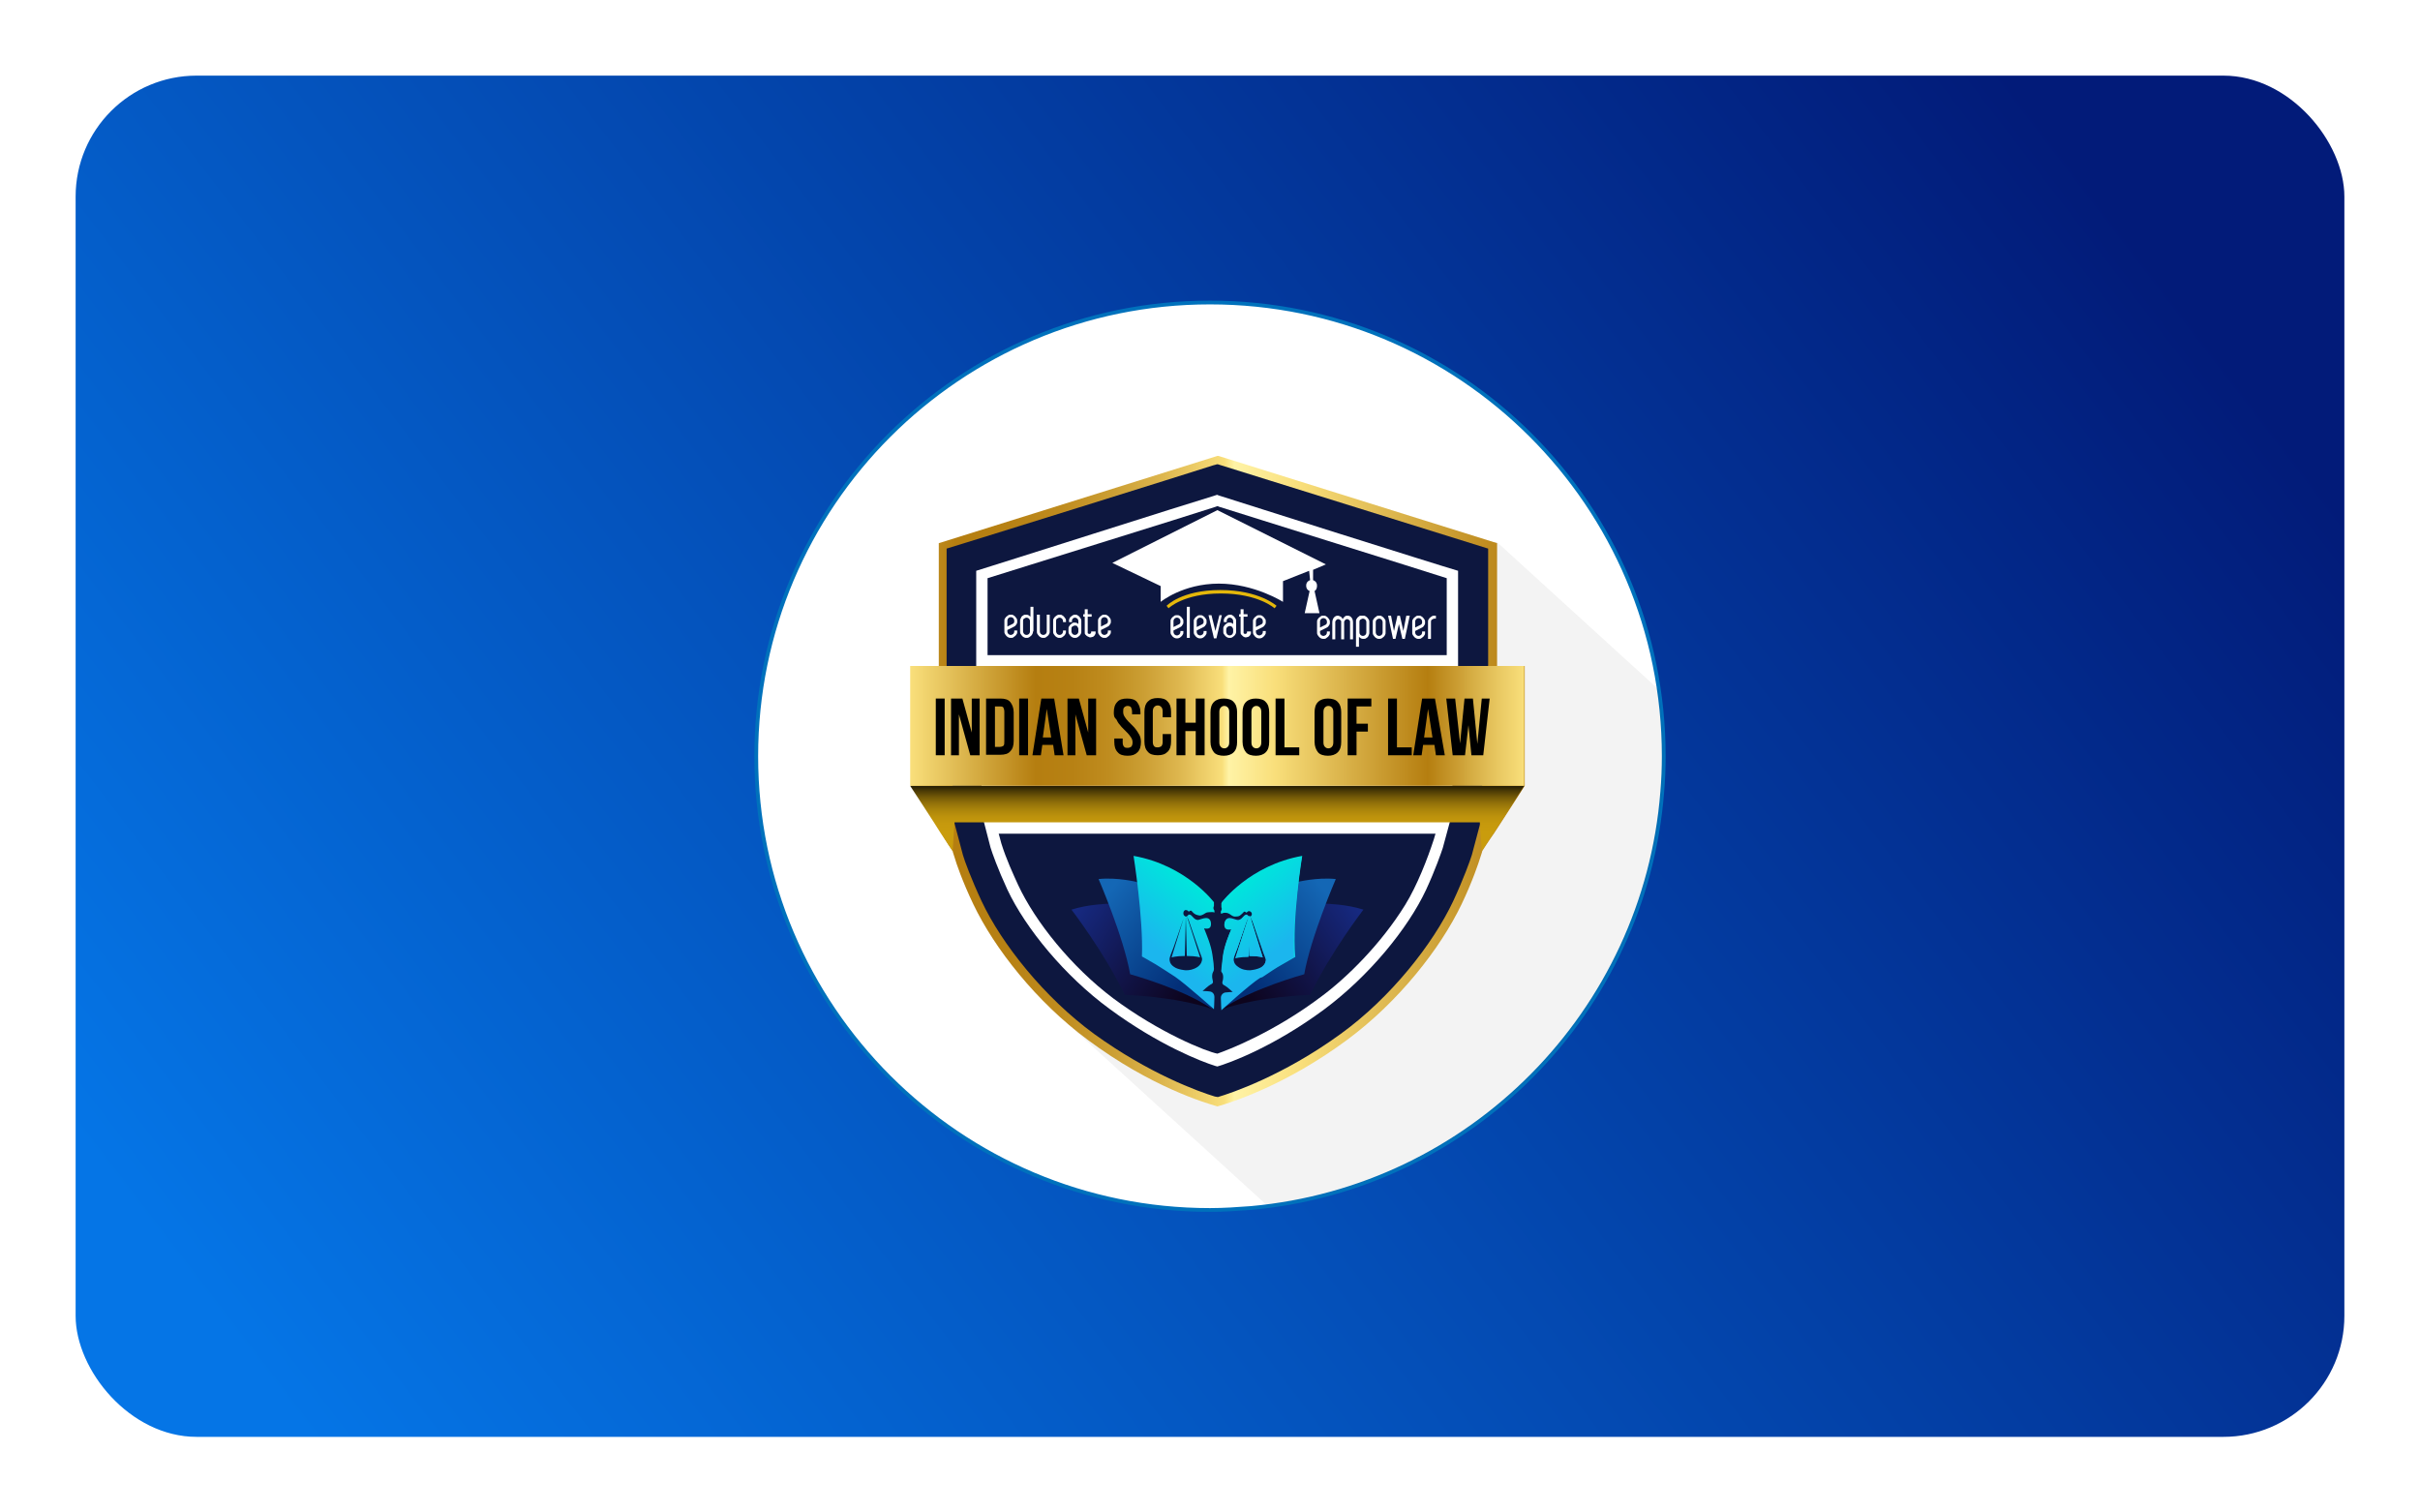 <svg width="320" height="200" viewBox="0 0 320 200" fill="none" xmlns="http://www.w3.org/2000/svg">
<g filter="url(#filter0_d_12085_132274)">
<rect x="10" y="5" width="300" height="180" rx="16" fill="url(#paint0_linear_12085_132274)"/>
<path d="M220 95C220 96.565 219.934 98.196 219.804 99.696C217.521 128.848 194.435 152.13 165.413 154.739C163.652 154.87 161.826 155 160 155C126.869 155 100 128.13 100 95C100 61.87 126.869 35 160 35C193.13 35 220 61.804 220 95Z" fill="white" stroke="#0071BC" stroke-width="0.5" stroke-miterlimit="10"/>
<path opacity="0.05" d="M220 94.87C220 96.435 219.935 98.065 219.804 99.565C217.587 128 195.544 150.891 167.5 154.348L141.805 130.935C141.805 130.935 163.261 113.652 170.239 100.478C172.326 96.5 173.761 92.196 175.131 87.891C175.457 86.913 175.718 85.935 176.109 85.022C176.174 84.761 176.957 83 176.826 83.196C177.674 81.5 178.522 79.739 179.5 78.109C183.087 72.043 197.891 66.63 197.891 66.63L219.348 86.196C219.739 89.13 220 92 220 94.87Z" fill="black"/>
<path d="M125.963 107.522C125.963 107.522 126.028 107.848 126.223 108.37C126.419 109.087 127.267 111.565 128.702 114.565C131.506 120.435 137.05 127.478 143.832 132.5C152.245 138.761 159.419 140.848 160.984 141.304C162.81 140.783 170.049 138.5 178.136 132.5C184.919 127.478 190.462 120.435 193.267 114.565C194.702 111.565 195.549 109.022 195.745 108.37C195.941 107.848 196.006 107.522 196.006 107.522C196.006 107.522 196.919 106.087 197.571 105.174C198.223 104.196 201.615 98.913 201.615 98.913C201.615 98.913 201.615 98.652 201.615 97.87V83.783C201.615 83.391 201.615 83.065 201.615 83.065H197.962V66.826C197.962 66.826 161.506 55.413 161.31 55.348C161.115 55.283 161.115 55.283 161.049 55.283C160.984 55.283 160.984 55.283 160.789 55.348C160.593 55.413 124.137 66.826 124.137 66.826V83.065H120.484C120.484 83.065 120.484 83.391 120.484 83.783V97.87C120.484 98.718 120.484 98.913 120.484 98.913C120.484 98.913 123.941 104.196 124.528 105.174C124.984 106.152 125.963 107.522 125.963 107.522Z" fill="url(#paint1_linear_12085_132274)"/>
<path d="M160.65 140C158.498 139.348 151.976 137 144.672 131.717C138.085 126.891 132.476 119.848 129.802 114.174C128.433 111.239 127.52 108.761 127.324 108.043C127.194 107.522 126.215 103.869 126.215 103.869C126.215 103.869 125.172 83.261 125.172 82.935C125.172 80.717 125.172 70.739 125.172 67.543C127.585 66.826 157.454 57.5 160.454 56.522L160.715 56.456C160.911 56.391 160.911 56.391 160.976 56.391C161.041 56.391 161.041 56.391 161.237 56.456C161.433 56.522 194.237 66.761 196.78 67.543C196.78 70.739 196.78 80.717 196.78 82.935C196.78 83.195 195.737 103.869 195.737 103.869C195.737 103.869 194.759 107.587 194.628 108.043C194.433 108.695 193.52 111.239 192.15 114.174C189.476 119.848 183.867 126.956 177.28 131.717C169.65 137.261 162.802 139.543 161.041 140.065L160.65 140Z" fill="#0D173F"/>
<path d="M160.716 135.956C158.825 135.369 153.151 133.152 146.695 128.391C140.825 124.087 135.608 117.761 133.195 112.608C131.955 109.935 131.173 107.717 130.977 107.065C130.847 106.608 129.999 103.282 129.999 103.282C129.999 103.282 129.086 84.63 129.086 84.369C129.086 82.413 129.086 73.348 129.086 70.478C131.238 69.826 157.847 61.348 160.521 60.565L160.716 60.5C160.912 60.435 160.912 60.435 160.912 60.435C160.977 60.435 160.977 60.435 161.108 60.5C161.238 60.565 190.521 69.826 192.803 70.478C192.803 73.348 192.803 82.413 192.803 84.369C192.803 84.63 191.825 103.282 191.825 103.282C191.825 103.282 190.912 106.674 190.781 107.13C190.586 107.717 189.803 110 188.564 112.674C186.151 117.826 180.999 124.087 175.129 128.456C168.347 133.478 162.542 135.565 160.977 136.022L160.716 135.956Z" fill="white"/>
<path d="M147.216 127.022C141.673 122.848 136.912 116.913 134.629 112.022C133.977 110.587 133.064 108.63 132.412 106.543C131.956 104.978 131.564 103.022 131.564 103.022C131.564 103.022 130.586 85.282 130.586 85.087C130.586 83.195 130.586 74.261 130.586 71.456C132.608 70.804 158.042 62.913 160.586 62.065L160.782 62C160.912 61.935 160.977 61.935 160.977 61.935C161.042 61.935 161.042 61.935 161.173 62C161.303 62.065 189.151 70.739 191.303 71.456C191.303 74.195 191.303 83.13 191.303 85.022C191.303 85.282 190.39 103.022 190.39 103.022C190.39 103.022 189.999 104.717 189.608 105.956C188.76 108.565 187.39 112.087 185.825 114.63C182.564 119.913 177.999 124.348 174.738 126.761C168.347 131.587 162.282 133.869 160.977 134.326C159.542 134.065 153.347 131.587 147.216 127.022Z" fill="#0D173F"/>
<path d="M190.39 105.239H131.825L131.499 103.804L130.391 82.87V81.63H191.825V82.935L190.717 103.87C190.717 103.87 190.521 104.913 190.39 105.239Z" fill="white"/>
<path d="M195.938 107.522C195.938 107.522 196.851 106.087 197.504 105.174C198.156 104.196 201.547 98.913 201.547 98.913H120.352C120.352 98.913 123.808 104.196 124.395 105.174C125.047 106.152 125.96 107.522 125.96 107.522L126.221 103.739H195.677L195.938 107.522Z" fill="url(#paint2_linear_12085_132274)"/>
<path d="M120.352 98.913C120.352 98.913 120.352 98.652 120.352 97.87C120.352 97.087 120.352 84.174 120.352 83.783C120.352 83.391 120.352 83.065 120.352 83.065H124.004H197.895H201.547C201.547 83.065 201.547 83.391 201.547 83.783C201.547 84.174 201.547 97.087 201.547 97.87C201.547 98.652 201.547 98.913 201.547 98.913H120.352Z" fill="url(#paint3_linear_12085_132274)"/>
<path d="M175.331 114.5C175.331 114.5 178.07 114.565 180.288 115.283C180.288 115.283 175.918 120.957 173.244 126.565C173.244 126.565 166.722 126.696 161.57 128.457C161.57 128.457 165.157 125.065 171.549 122.587C171.483 122.652 172.396 116.261 175.331 114.5Z" fill="url(#paint4_linear_12085_132274)"/>
<path d="M171.549 111.631C171.549 111.631 174.157 110.978 176.635 111.239C176.635 111.239 173.309 118.935 172.462 123.826C172.462 123.826 165.353 125.783 161.57 128.457C161.57 128.457 164.636 123.305 170.44 121.152C170.375 121.152 169.983 116.848 171.549 111.631Z" fill="url(#paint5_linear_12085_132274)"/>
<path d="M165.087 116.13C165.087 116.196 165.087 116.196 165.087 116.13ZM165.283 116.13C165.217 116.13 165.152 116.196 165.087 116.196C165.087 116.587 165.152 119.065 165.217 121.413C166.522 121.413 166.978 121.609 166.978 121.609L165.283 116.13ZM172.196 108.174C165.217 109.413 161.565 114.304 161.565 114.304C161.565 114.369 161.565 114.5 161.565 114.565C161.565 114.63 161.565 114.696 161.565 114.826C161.565 114.891 161.63 114.956 161.63 115.087C161.63 115.152 161.565 115.283 161.5 115.413C161.5 115.478 161.5 115.609 161.5 115.674C161.565 115.674 161.696 115.674 161.761 115.609C161.891 115.543 162.348 115.543 162.543 115.674C162.739 115.739 163.065 116.13 163.457 116.065C163.848 116.065 163.978 116 164.174 115.804C164.37 115.674 164.5 115.413 164.63 115.413C164.761 115.413 164.761 115.543 164.891 115.543C164.957 115.543 165.022 115.348 165.217 115.348C165.413 115.348 165.609 115.543 165.609 115.739C165.609 115.935 165.543 116 165.413 116.13C165.413 116.196 165.478 116.326 165.674 116.717C166.065 117.826 166.717 119.783 166.913 120.304C167.109 120.956 167.435 121.609 167.435 121.804C167.435 122 167.37 122.456 166.848 122.848C166.261 123.239 165.283 123.304 165.283 123.304C164.826 123.304 164.239 123.239 163.717 122.848C163.13 122.456 163.13 122 163.13 121.804C163.13 121.609 163.391 120.956 163.652 120.304C163.848 119.783 164.5 117.826 164.891 116.717C165.087 116.261 165.152 116.13 165.152 116.13L163.391 121.609C163.391 121.609 163.913 121.413 165.152 121.413C165.217 119.13 165.283 116.652 165.283 116.196C165.022 116.196 165.022 115.935 164.826 115.935C164.435 115.935 164.304 116.587 163.717 116.652C163.457 116.652 162.935 116.391 162.609 116.391C162.217 116.391 161.957 116.652 161.957 117.174C161.957 117.696 162.283 117.891 162.87 117.761C162.543 118.543 161.957 119.913 161.761 121.283C161.696 122.065 161.565 122.783 161.565 123.109C161.565 123.435 161.696 123.5 161.761 123.696C161.891 123.891 161.891 124.348 161.826 124.609C161.761 124.869 161.63 125.13 162.087 125.326C162.543 125.522 162.804 125.587 163.391 125.978C163.391 125.978 163.848 125.587 164.696 125.13C165.283 124.804 166 124.413 166.913 124.217C167.891 123.565 168.739 122.978 169.457 122.587C170.565 121.935 171.283 121.543 171.283 121.543C170.826 116.391 172.196 108.174 172.196 108.174Z" fill="url(#paint6_linear_12085_132274)"/>
<path d="M146.636 114.5C146.636 114.5 143.897 114.565 141.68 115.283C141.68 115.283 146.049 120.957 148.723 126.565C148.723 126.565 155.245 126.696 160.397 128.457C160.397 128.457 156.81 125.065 150.419 122.587C150.419 122.652 149.506 116.261 146.636 114.5Z" fill="url(#paint7_linear_12085_132274)"/>
<path d="M150.353 111.631C150.353 111.631 147.744 110.978 145.266 111.239C145.266 111.239 148.592 118.935 149.44 123.826C149.44 123.826 156.548 125.783 160.331 128.457C160.331 128.457 157.266 123.305 151.461 121.152C151.526 121.152 151.983 116.848 150.353 111.631Z" fill="url(#paint8_linear_12085_132274)"/>
<path d="M165.09 116.196C165.09 116.587 165.155 119.065 165.22 121.413C166.524 121.413 166.981 121.609 166.981 121.609L165.285 116.13C165.22 116.13 165.155 116.196 165.09 116.196ZM161.633 123.696C161.764 123.891 161.764 124.348 161.698 124.609C161.633 124.869 161.503 125.13 161.959 125.326C162.22 125.456 163.003 126.174 163.003 126.174C163.003 126.174 162.481 126.174 162.024 126.239C161.698 126.304 161.438 126.565 161.438 126.956C161.438 127.609 161.503 128.587 161.503 128.587C161.503 128.587 165.22 125.196 166.655 124.282C167.568 123.63 168.481 123.043 169.198 122.652C170.307 122 171.024 121.609 171.024 121.609C170.829 116.587 172.133 108.304 172.133 108.304C165.155 109.543 161.503 114.435 161.503 114.435C161.503 114.5 161.503 114.63 161.503 114.696C161.503 114.761 161.503 114.826 161.503 114.956C161.503 115.022 161.568 115.087 161.568 115.217C161.568 115.282 161.503 115.413 161.438 115.543C161.438 115.609 161.438 115.739 161.438 115.804C161.503 115.804 161.633 115.804 161.698 115.739C161.829 115.674 162.285 115.674 162.481 115.804C162.677 115.869 163.003 116.261 163.394 116.196C163.785 116.196 163.916 116.13 164.111 115.935C164.307 115.804 164.437 115.543 164.568 115.543C164.698 115.543 164.698 115.674 164.829 115.674C164.894 115.674 164.959 115.478 165.155 115.478C165.351 115.478 165.546 115.674 165.546 115.869C165.546 116.065 165.481 116.13 165.351 116.261C165.351 116.326 165.416 116.456 165.611 116.848C166.003 117.956 166.655 119.913 166.851 120.435C167.046 121.087 167.372 121.739 167.372 121.935C167.372 122.13 167.307 122.587 166.785 122.978C166.198 123.369 165.22 123.435 165.22 123.435C164.764 123.435 164.177 123.369 163.655 122.978C163.068 122.587 163.068 122.13 163.068 121.935C163.068 121.739 163.329 121.087 163.59 120.435C163.785 119.913 164.437 117.956 164.829 116.848C165.024 116.391 165.09 116.261 165.09 116.261L163.329 121.739C163.329 121.739 163.851 121.543 165.09 121.543C165.155 119.261 165.22 116.782 165.22 116.326C164.959 116.326 164.959 116.065 164.764 116.065C164.372 116.065 164.242 116.717 163.655 116.782C163.394 116.782 162.872 116.522 162.546 116.522C162.155 116.522 161.894 116.782 161.894 117.304C161.894 117.826 162.22 118.022 162.807 117.891C162.481 118.674 161.894 120.043 161.698 121.413C161.633 122.196 161.503 122.913 161.503 123.239C161.437 123.435 161.503 123.5 161.633 123.696Z" fill="url(#paint9_linear_12085_132274)"/>
<path d="M156.608 116.13L154.912 121.609C154.912 121.609 155.434 121.413 156.673 121.413C156.738 119.13 156.804 116.652 156.804 116.196C156.738 116.196 156.673 116.13 156.608 116.13ZM156.804 116.13C156.804 116.196 156.804 116.196 156.804 116.13ZM160.521 123.109C160.521 122.783 160.456 122.065 160.325 121.283C160.13 119.913 159.543 118.609 159.217 117.761C159.869 117.891 160.13 117.696 160.13 117.174C160.13 116.652 159.869 116.391 159.478 116.391C159.086 116.391 158.565 116.652 158.369 116.652C157.782 116.587 157.651 115.935 157.26 115.935C157.065 115.935 157.065 116.196 156.804 116.196C156.804 116.587 156.869 119.065 156.934 121.413C158.238 121.413 158.695 121.609 158.695 121.609L156.934 116.13C156.934 116.13 156.999 116.261 157.195 116.717C157.586 117.826 158.238 119.783 158.434 120.304C158.63 120.956 158.956 121.609 158.956 121.804C158.956 122 158.891 122.456 158.369 122.848C157.782 123.239 157.26 123.304 156.804 123.304C156.804 123.304 155.76 123.239 155.238 122.848C154.651 122.456 154.651 122 154.651 121.804C154.651 121.609 154.912 120.956 155.173 120.304C155.369 119.783 156.021 117.826 156.412 116.717C156.543 116.326 156.608 116.196 156.673 116.13C156.543 116.065 156.478 115.935 156.478 115.739C156.478 115.478 156.673 115.283 156.869 115.348C157.065 115.348 157.13 115.543 157.195 115.543C157.26 115.543 157.325 115.413 157.456 115.413C157.586 115.413 157.717 115.674 157.912 115.804C158.108 115.935 158.238 116 158.63 116.065C159.021 116.065 159.347 115.739 159.543 115.674C159.738 115.609 160.195 115.609 160.325 115.609C160.391 115.609 160.456 115.609 160.586 115.674C160.586 115.609 160.586 115.478 160.586 115.413C160.521 115.283 160.456 115.217 160.456 115.087C160.456 115.022 160.456 114.891 160.521 114.826C160.521 114.761 160.521 114.696 160.521 114.565C160.521 114.5 160.521 114.369 160.521 114.304C160.521 114.304 156.869 109.413 149.891 108.174C149.891 108.174 151.195 116.391 150.999 121.478C150.999 121.478 151.717 121.869 152.825 122.522C153.543 122.978 154.391 123.5 155.369 124.152C156.804 125.13 160.521 128.456 160.521 128.456C160.521 128.456 160.586 127.543 160.586 126.826C160.586 126.5 160.391 126.174 159.999 126.109C159.543 126.043 159.021 126.043 159.021 126.043C159.021 126.043 159.804 125.326 160.065 125.196C160.521 125 160.391 124.804 160.325 124.478C160.26 124.217 160.26 123.761 160.391 123.565C160.391 123.5 160.521 123.435 160.521 123.109Z" fill="url(#paint10_linear_12085_132274)"/>
<path d="M123.742 87.37H124.916V94.87H123.742V87.37Z" fill="black"/>
<path d="M126.801 89.457V94.87H125.758V87.37H127.258L128.497 91.87V87.37H129.54V94.87H128.301L126.801 89.457Z" fill="black"/>
<path d="M130.391 87.37H132.282C132.869 87.37 133.325 87.5 133.586 87.826C133.847 88.152 134.043 88.609 134.043 89.196V92.978C134.043 93.565 133.912 94.022 133.586 94.348C133.325 94.674 132.869 94.804 132.282 94.804H130.391V87.37ZM131.565 88.413V93.761H132.217C132.412 93.761 132.543 93.696 132.673 93.63C132.804 93.5 132.804 93.304 132.804 93.044V89.13C132.804 88.87 132.738 88.674 132.673 88.544C132.543 88.413 132.412 88.413 132.217 88.413H131.565Z" fill="black"/>
<path d="M134.766 87.37H135.94V94.87H134.766V87.37Z" fill="black"/>
<path d="M140.632 94.87H139.458L139.263 93.5H137.828L137.632 94.87H136.523L137.697 87.37H139.393L140.632 94.87ZM137.893 92.522H139.002L138.415 88.739L137.893 92.522Z" fill="black"/>
<path d="M142.2 89.457V94.87H141.156V87.37H142.656L143.895 91.87V87.37H144.939V94.87H143.7L142.2 89.457Z" fill="black"/>
<path d="M147.281 89.196C147.281 88.609 147.412 88.152 147.738 87.826C147.999 87.5 148.455 87.37 149.042 87.37C149.629 87.37 150.086 87.5 150.346 87.826C150.607 88.152 150.803 88.609 150.803 89.196V89.457H149.694V89.13C149.694 88.87 149.629 88.674 149.564 88.544C149.499 88.413 149.303 88.348 149.107 88.348C148.912 88.348 148.781 88.413 148.651 88.544C148.52 88.674 148.52 88.87 148.52 89.13C148.52 89.391 148.586 89.587 148.716 89.783C148.846 89.978 148.977 90.174 149.173 90.37C149.368 90.565 149.499 90.696 149.694 90.891C149.89 91.087 150.086 91.283 150.216 91.478C150.346 91.674 150.542 91.935 150.673 92.196C150.803 92.457 150.868 92.783 150.868 93.109C150.868 93.696 150.738 94.152 150.412 94.478C150.086 94.804 149.694 94.935 149.107 94.935C148.52 94.935 148.064 94.804 147.803 94.478C147.477 94.152 147.346 93.696 147.346 93.109V92.652H148.455V93.174C148.455 93.435 148.52 93.63 148.651 93.761C148.781 93.891 148.912 93.891 149.107 93.891C149.303 93.891 149.433 93.826 149.564 93.761C149.694 93.63 149.76 93.435 149.76 93.174C149.76 92.913 149.694 92.718 149.564 92.522C149.433 92.326 149.303 92.13 149.107 91.935C148.912 91.739 148.781 91.609 148.586 91.413C148.39 91.218 148.194 91.022 148.064 90.826C147.868 90.63 147.738 90.37 147.607 90.109C147.281 89.848 147.281 89.522 147.281 89.196Z" fill="black"/>
<path d="M154.85 92.065V93.043C154.85 93.63 154.719 94.087 154.393 94.413C154.067 94.739 153.676 94.869 153.089 94.869C152.502 94.869 152.046 94.739 151.785 94.413C151.459 94.087 151.328 93.63 151.328 93.043V89.13C151.328 88.543 151.459 88.087 151.785 87.761C152.111 87.435 152.502 87.304 153.089 87.304C153.676 87.304 154.132 87.435 154.393 87.761C154.719 88.087 154.85 88.543 154.85 89.13V89.848H153.741V89.065C153.741 88.804 153.676 88.609 153.546 88.478C153.415 88.348 153.285 88.282 153.089 88.282C152.893 88.282 152.763 88.348 152.632 88.478C152.502 88.609 152.437 88.804 152.437 89.065V93.109C152.437 93.369 152.502 93.565 152.632 93.695C152.763 93.826 152.893 93.826 153.089 93.826C153.285 93.826 153.415 93.761 153.546 93.695C153.676 93.565 153.741 93.369 153.741 93.109V92.065H154.85Z" fill="black"/>
<path d="M156.744 94.87H155.57V87.37H156.744V90.565H158.114V87.37H159.288V94.87H158.114V91.674H156.744V94.87Z" fill="black"/>
<path d="M160.062 89.196C160.062 88.609 160.193 88.152 160.519 87.826C160.845 87.5 161.302 87.37 161.823 87.37C162.345 87.37 162.867 87.5 163.128 87.826C163.454 88.152 163.584 88.609 163.584 89.196V93.109C163.584 93.696 163.454 94.152 163.128 94.478C162.802 94.804 162.345 94.935 161.823 94.935C161.302 94.935 160.78 94.804 160.519 94.478C160.258 94.152 160.062 93.696 160.062 93.109V89.196ZM161.236 93.174C161.236 93.435 161.302 93.63 161.432 93.761C161.562 93.891 161.693 93.957 161.889 93.957C162.084 93.957 162.215 93.891 162.345 93.761C162.476 93.63 162.541 93.435 162.541 93.174V89.13C162.541 88.87 162.476 88.674 162.345 88.544C162.215 88.413 162.084 88.348 161.889 88.348C161.693 88.348 161.562 88.413 161.432 88.544C161.302 88.674 161.236 88.87 161.236 89.13V93.174Z" fill="black"/>
<path d="M164.305 89.196C164.305 88.609 164.435 88.152 164.761 87.826C165.087 87.5 165.544 87.37 166.066 87.37C166.587 87.37 167.109 87.5 167.37 87.826C167.696 88.152 167.826 88.609 167.826 89.196V93.109C167.826 93.696 167.696 94.152 167.37 94.478C167.044 94.804 166.587 94.935 166.066 94.935C165.544 94.935 165.022 94.804 164.761 94.478C164.5 94.152 164.305 93.696 164.305 93.109V89.196ZM165.479 93.174C165.479 93.435 165.544 93.63 165.674 93.761C165.805 93.891 165.935 93.957 166.131 93.957C166.326 93.957 166.457 93.891 166.587 93.761C166.718 93.63 166.783 93.435 166.783 93.174V89.13C166.783 88.87 166.718 88.674 166.587 88.544C166.457 88.413 166.326 88.348 166.131 88.348C165.935 88.348 165.805 88.413 165.674 88.544C165.544 88.674 165.479 88.87 165.479 89.13V93.174Z" fill="black"/>
<path d="M168.672 87.37H169.846V93.826H171.802V94.87H168.672V87.37Z" fill="black"/>
<path d="M173.828 89.196C173.828 88.609 173.959 88.152 174.285 87.826C174.611 87.5 175.067 87.37 175.589 87.37C176.111 87.37 176.632 87.5 176.893 87.826C177.219 88.152 177.35 88.609 177.35 89.196V93.109C177.35 93.696 177.219 94.152 176.893 94.478C176.567 94.804 176.111 94.935 175.589 94.935C175.067 94.935 174.546 94.804 174.285 94.478C174.024 94.152 173.828 93.696 173.828 93.109V89.196ZM175.002 93.174C175.002 93.435 175.067 93.63 175.198 93.761C175.328 93.891 175.459 93.957 175.654 93.957C175.85 93.957 175.98 93.891 176.111 93.761C176.241 93.63 176.306 93.435 176.306 93.174V89.13C176.306 88.87 176.241 88.674 176.111 88.544C175.98 88.413 175.85 88.348 175.654 88.348C175.459 88.348 175.328 88.413 175.198 88.544C175.067 88.674 175.002 88.87 175.002 89.13V93.174Z" fill="black"/>
<path d="M179.377 90.696H180.877V91.739H179.377V94.87H178.203V87.37H181.334V88.413H179.377V90.696Z" fill="black"/>
<path d="M183.547 87.37H184.721V93.826H186.677V94.87H183.547V87.37Z" fill="black"/>
<path d="M191.049 94.87H189.875L189.679 93.5H188.179L187.984 94.87H186.875L188.049 87.37H189.745L191.049 94.87ZM188.31 92.522H189.418L188.832 88.739L188.31 92.522Z" fill="black"/>
<path d="M194.177 90.891L193.72 94.87H192.09L191.242 87.37H192.416L193.068 93.304L193.655 87.37H194.764L195.351 93.37L195.938 87.37H196.981L196.133 94.87H194.568L194.177 90.891Z" fill="black"/>
<path d="M173.108 70.478L169.651 71.848V74.587C169.651 74.587 165.868 72.174 161.173 72.174C156.412 72.174 153.477 74.587 153.477 74.587V72.5L147.086 69.435L160.977 62.456L175.325 69.63L173.629 70.348V71.717C173.629 71.717 174.151 71.848 174.151 72.435C174.151 73.022 173.825 73.152 173.825 73.152L174.477 76.087H172.521L173.173 73.152C173.173 73.152 172.716 73.022 172.716 72.435C172.716 71.848 173.238 71.717 173.238 71.717L173.108 70.478Z" fill="white"/>
<path d="M168.54 75.435L168.801 75.109C168.801 75.109 166.519 73.022 161.366 73.022C156.214 73.022 154.258 75.109 154.258 75.109L154.519 75.435C154.519 75.435 156.475 73.478 161.432 73.478C166.388 73.478 168.54 75.435 168.54 75.435Z" fill="#E5B80B"/>
<path d="M133.204 78.305V78.5C133.204 78.631 133.269 78.761 133.334 78.826C133.399 78.891 133.53 78.957 133.66 78.957C133.791 78.957 133.856 78.891 133.986 78.826C134.052 78.761 134.117 78.631 134.117 78.5V78.37H134.508V78.5C134.508 78.631 134.508 78.761 134.443 78.826C134.378 78.957 134.312 79.022 134.247 79.087C134.182 79.152 134.052 79.218 133.986 79.283C133.921 79.348 133.791 79.348 133.66 79.348C133.53 79.348 133.465 79.348 133.334 79.283C133.204 79.218 133.139 79.152 133.073 79.087C133.008 79.022 132.943 78.891 132.878 78.826C132.812 78.696 132.812 78.631 132.812 78.5V77.131C132.812 77 132.812 76.87 132.878 76.805C132.943 76.674 133.008 76.609 133.073 76.544C133.139 76.478 133.269 76.413 133.334 76.348C133.399 76.283 133.53 76.283 133.66 76.283C133.791 76.283 133.921 76.283 133.986 76.348C134.117 76.413 134.182 76.478 134.247 76.544C134.312 76.609 134.378 76.739 134.443 76.805C134.508 76.935 134.508 77 134.508 77.131V77.261C134.508 77.391 134.443 77.522 134.378 77.587C134.312 77.718 134.247 77.783 134.117 77.848L133.204 78.305ZM133.204 77.848L133.986 77.457C134.052 77.391 134.117 77.326 134.117 77.196V77.065C134.117 76.935 134.052 76.805 133.986 76.739C133.921 76.674 133.791 76.609 133.66 76.609C133.53 76.609 133.399 76.674 133.334 76.739C133.269 76.805 133.204 76.935 133.204 77.065V77.848Z" fill="white"/>
<path d="M136.586 78.5C136.586 78.631 136.586 78.696 136.521 78.826C136.456 78.957 136.391 79.022 136.325 79.087C136.26 79.152 136.13 79.218 136.065 79.283C135.934 79.348 135.869 79.348 135.738 79.348C135.608 79.348 135.543 79.348 135.412 79.283C135.282 79.218 135.217 79.152 135.151 79.087C135.086 79.022 135.021 78.891 134.956 78.826C134.891 78.696 134.891 78.631 134.891 78.5V77.131C134.891 77 134.891 76.87 134.956 76.805C135.021 76.739 135.021 76.609 135.086 76.544C135.151 76.478 135.217 76.413 135.347 76.348C135.412 76.283 135.543 76.283 135.673 76.283C135.804 76.283 135.869 76.283 135.999 76.348C136.065 76.413 136.195 76.478 136.26 76.544V75.239H136.651V78.5H136.586ZM136.195 77.131C136.195 77 136.13 76.87 136.065 76.805C135.999 76.739 135.869 76.674 135.738 76.674C135.608 76.674 135.543 76.739 135.412 76.805C135.282 76.87 135.282 77 135.282 77.131V78.5C135.282 78.631 135.347 78.696 135.412 78.826C135.478 78.891 135.608 78.957 135.738 78.957C135.869 78.957 135.999 78.891 136.065 78.826C136.13 78.761 136.195 78.631 136.195 78.5V77.131Z" fill="white"/>
<path d="M138.805 76.283V78.5C138.805 78.631 138.805 78.696 138.74 78.826C138.675 78.957 138.609 79.022 138.544 79.087C138.479 79.152 138.349 79.218 138.283 79.283C138.218 79.348 138.022 79.348 137.957 79.348C137.827 79.348 137.762 79.348 137.631 79.283C137.501 79.218 137.435 79.152 137.37 79.087C137.305 79.022 137.24 78.891 137.175 78.826C137.109 78.696 137.109 78.631 137.109 78.5V76.283H137.501V78.5C137.501 78.631 137.566 78.761 137.631 78.826C137.696 78.891 137.827 78.957 137.957 78.957C138.088 78.957 138.218 78.891 138.283 78.826C138.349 78.761 138.414 78.631 138.414 78.5V76.283H138.805Z" fill="white"/>
<path d="M140.562 77.261V77.131C140.562 77 140.497 76.87 140.432 76.805C140.367 76.739 140.236 76.674 140.106 76.674C139.975 76.674 139.91 76.739 139.78 76.805C139.649 76.87 139.649 77 139.649 77.131V78.5C139.649 78.631 139.714 78.696 139.78 78.826C139.845 78.891 139.975 78.957 140.106 78.957C140.236 78.957 140.367 78.891 140.432 78.826C140.497 78.761 140.562 78.631 140.562 78.5V78.37H140.953V78.5C140.953 78.631 140.953 78.696 140.888 78.826C140.823 78.957 140.758 79.022 140.693 79.087C140.627 79.152 140.497 79.218 140.432 79.283C140.301 79.348 140.236 79.348 140.106 79.348C139.975 79.348 139.91 79.348 139.78 79.283C139.649 79.218 139.584 79.152 139.519 79.087C139.453 79.022 139.388 78.891 139.323 78.826C139.258 78.696 139.258 78.631 139.258 78.5V77.131C139.258 77 139.258 76.87 139.323 76.805C139.388 76.674 139.453 76.609 139.519 76.544C139.584 76.478 139.714 76.413 139.78 76.348C139.91 76.283 139.975 76.283 140.106 76.283C140.236 76.283 140.367 76.283 140.432 76.348C140.562 76.413 140.627 76.478 140.693 76.544C140.758 76.609 140.823 76.739 140.888 76.805C140.953 76.87 140.953 77 140.953 77.131V77.261H140.562Z" fill="white"/>
<path d="M142.137 76.283C142.267 76.283 142.398 76.283 142.463 76.348C142.593 76.413 142.659 76.478 142.724 76.544C142.789 76.609 142.854 76.739 142.919 76.805C142.985 76.935 142.985 77 142.985 77.131V78.5C142.985 78.631 142.985 78.696 142.919 78.826C142.854 78.957 142.789 79.022 142.724 79.087C142.659 79.152 142.528 79.218 142.463 79.283C142.333 79.348 142.267 79.348 142.137 79.348C142.006 79.348 141.941 79.348 141.811 79.283C141.68 79.218 141.615 79.152 141.55 79.087C141.485 79.022 141.419 78.891 141.354 78.826C141.289 78.696 141.289 78.631 141.289 78.5V78.174C141.289 78.044 141.289 77.913 141.354 77.848C141.419 77.718 141.485 77.652 141.55 77.587C141.615 77.522 141.746 77.457 141.811 77.391C141.876 77.326 142.006 77.326 142.137 77.326C142.333 77.326 142.463 77.391 142.593 77.522V77.131C142.593 77 142.528 76.87 142.463 76.805C142.398 76.739 142.267 76.674 142.137 76.674C142.072 76.674 142.006 76.674 141.941 76.739C141.876 76.739 141.876 76.805 141.811 76.87C141.811 76.935 141.746 76.935 141.746 77C141.746 77.065 141.746 77.131 141.746 77.131V77.261H141.354V77.131C141.354 77 141.354 76.87 141.419 76.805C141.485 76.674 141.485 76.609 141.615 76.544C141.68 76.478 141.746 76.413 141.876 76.348C142.006 76.283 142.006 76.283 142.137 76.283ZM142.593 78.174C142.593 78.044 142.528 77.978 142.463 77.848C142.398 77.718 142.267 77.718 142.137 77.718C142.006 77.718 141.941 77.783 141.811 77.848C141.68 77.913 141.68 78.044 141.68 78.174V78.5C141.68 78.631 141.746 78.696 141.811 78.826C141.876 78.891 142.006 78.957 142.137 78.957C142.267 78.957 142.398 78.891 142.463 78.826C142.528 78.761 142.593 78.631 142.593 78.5V78.174Z" fill="white"/>
<path d="M144.873 78.565V78.631C144.873 78.761 144.873 78.826 144.807 78.891C144.807 78.957 144.742 79.022 144.677 79.087C144.612 79.152 144.547 79.218 144.481 79.218C144.416 79.218 144.286 79.283 144.22 79.283C144.155 79.283 144.025 79.283 143.96 79.218C143.894 79.218 143.829 79.152 143.699 79.087C143.633 79.022 143.568 78.957 143.503 78.891C143.438 78.826 143.438 78.696 143.438 78.565V76.544H143.242V76.218H143.438V75.565H143.829V76.218H144.351V76.544H143.829V78.565C143.829 78.631 143.829 78.696 143.829 78.696C143.829 78.761 143.894 78.761 143.894 78.761L143.96 78.826C144.025 78.826 144.025 78.826 144.025 78.826C144.09 78.826 144.155 78.826 144.22 78.761C144.286 78.696 144.286 78.631 144.286 78.565V78.5H144.873V78.565Z" fill="white"/>
<path d="M145.587 78.305V78.5C145.587 78.631 145.652 78.761 145.717 78.826C145.782 78.891 145.913 78.957 146.043 78.957C146.174 78.957 146.239 78.891 146.369 78.826C146.434 78.761 146.5 78.631 146.5 78.5V78.37H146.891V78.5C146.891 78.631 146.891 78.761 146.826 78.826C146.761 78.957 146.695 79.022 146.63 79.087C146.565 79.152 146.434 79.218 146.369 79.283C146.304 79.348 146.174 79.348 146.043 79.348C145.913 79.348 145.847 79.348 145.717 79.283C145.587 79.218 145.521 79.152 145.456 79.087C145.391 79.022 145.326 78.891 145.261 78.826C145.195 78.696 145.195 78.631 145.195 78.5V77.131C145.195 77 145.195 76.87 145.261 76.805C145.326 76.674 145.391 76.609 145.456 76.544C145.521 76.478 145.652 76.413 145.717 76.348C145.782 76.283 145.913 76.283 146.043 76.283C146.174 76.283 146.304 76.283 146.369 76.348C146.5 76.413 146.565 76.478 146.63 76.544C146.695 76.609 146.761 76.739 146.826 76.805C146.891 76.935 146.891 77 146.891 77.131V77.261C146.891 77.391 146.826 77.522 146.761 77.587C146.695 77.718 146.63 77.783 146.5 77.848L145.587 78.305ZM145.587 77.848L146.369 77.457C146.434 77.391 146.5 77.326 146.5 77.196V77.065C146.5 76.935 146.434 76.805 146.369 76.739C146.304 76.674 146.174 76.609 146.043 76.609C145.913 76.609 145.782 76.674 145.717 76.739C145.652 76.805 145.587 76.935 145.587 77.065V77.848Z" fill="white"/>
<path d="M155.173 78.369V78.565C155.173 78.695 155.238 78.826 155.303 78.891C155.368 78.956 155.499 79.022 155.629 79.022C155.76 79.022 155.825 78.956 155.955 78.891C156.02 78.826 156.086 78.695 156.086 78.565V78.435H156.477V78.565C156.477 78.695 156.477 78.826 156.412 78.891C156.346 79.022 156.281 79.087 156.216 79.152C156.151 79.217 156.086 79.282 155.955 79.348C155.825 79.413 155.76 79.413 155.629 79.413C155.499 79.413 155.433 79.413 155.303 79.348C155.173 79.282 155.107 79.217 155.042 79.152C154.977 79.087 154.912 78.956 154.846 78.891C154.781 78.761 154.781 78.695 154.781 78.565V77.195C154.781 77.065 154.781 76.935 154.846 76.869C154.912 76.739 154.977 76.674 155.042 76.609C155.107 76.543 155.238 76.478 155.303 76.413C155.368 76.348 155.499 76.348 155.629 76.348C155.76 76.348 155.89 76.348 155.955 76.413C156.086 76.478 156.151 76.543 156.216 76.609C156.281 76.674 156.346 76.804 156.412 76.869C156.477 76.935 156.477 77.065 156.477 77.195V77.326C156.477 77.456 156.412 77.587 156.346 77.652C156.281 77.782 156.216 77.848 156.086 77.913L155.173 78.369ZM155.173 77.913L155.955 77.522C156.02 77.456 156.086 77.391 156.086 77.261V77.13C156.086 77 156.02 76.869 155.955 76.804C155.89 76.739 155.76 76.674 155.629 76.674C155.499 76.674 155.368 76.739 155.303 76.804C155.238 76.869 155.173 77 155.173 77.13V77.913Z" fill="white"/>
<path d="M156.938 79.348V75.239H157.329V79.348H156.938Z" fill="white"/>
<path d="M158.243 78.369V78.565C158.243 78.695 158.308 78.826 158.373 78.891C158.439 78.956 158.569 79.022 158.699 79.022C158.83 79.022 158.895 78.956 159.025 78.891C159.091 78.826 159.156 78.695 159.156 78.565V78.435H159.547V78.565C159.547 78.695 159.547 78.826 159.482 78.891C159.417 79.022 159.352 79.087 159.286 79.152C159.221 79.217 159.156 79.282 159.025 79.348C158.895 79.413 158.83 79.413 158.699 79.413C158.569 79.413 158.504 79.413 158.373 79.348C158.243 79.282 158.178 79.217 158.112 79.152C158.047 79.087 157.982 78.956 157.917 78.891C157.852 78.761 157.852 78.695 157.852 78.565V77.195C157.852 77.065 157.852 76.935 157.917 76.869C157.982 76.739 158.047 76.674 158.112 76.609C158.178 76.543 158.308 76.478 158.373 76.413C158.439 76.348 158.569 76.348 158.699 76.348C158.83 76.348 158.96 76.348 159.025 76.413C159.156 76.478 159.221 76.543 159.286 76.609C159.352 76.674 159.417 76.804 159.482 76.869C159.547 76.935 159.547 77.065 159.547 77.195V77.326C159.547 77.456 159.482 77.587 159.417 77.652C159.352 77.782 159.286 77.848 159.156 77.913L158.243 78.369ZM158.243 77.913L159.025 77.522C159.091 77.456 159.156 77.391 159.156 77.261V77.13C159.156 77 159.091 76.869 159.025 76.804C158.96 76.739 158.83 76.674 158.699 76.674C158.569 76.674 158.439 76.739 158.373 76.804C158.308 76.869 158.243 77 158.243 77.13V77.913Z" fill="white"/>
<path d="M161.566 76.348L160.848 79.413H160.522L159.805 76.348H160.196L160.718 78.435L161.239 76.348H161.566Z" fill="white"/>
<path d="M162.606 76.283C162.736 76.283 162.867 76.283 162.932 76.348C163.062 76.413 163.127 76.478 163.193 76.544C163.258 76.609 163.323 76.739 163.388 76.805C163.453 76.935 163.453 77 163.453 77.131V78.5C163.453 78.631 163.453 78.696 163.388 78.826C163.323 78.957 163.258 79.022 163.193 79.087C163.127 79.152 162.997 79.218 162.932 79.283C162.801 79.348 162.736 79.348 162.606 79.348C162.475 79.348 162.41 79.348 162.28 79.283C162.149 79.218 162.084 79.152 162.019 79.087C161.953 79.022 161.888 78.891 161.823 78.826C161.758 78.761 161.758 78.631 161.758 78.5V78.174C161.758 78.044 161.758 77.913 161.823 77.848C161.888 77.718 161.953 77.652 162.019 77.587C162.084 77.522 162.214 77.457 162.28 77.391C162.345 77.326 162.475 77.326 162.606 77.326C162.801 77.326 162.932 77.391 163.062 77.522V77.131C163.062 77 162.997 76.87 162.932 76.805C162.867 76.739 162.736 76.674 162.606 76.674C162.54 76.674 162.475 76.674 162.41 76.739C162.345 76.739 162.345 76.805 162.28 76.87C162.28 76.935 162.214 76.935 162.214 77C162.214 77.065 162.214 77.131 162.214 77.131V77.261H161.823V77.131C161.823 77 161.823 76.87 161.888 76.805C161.953 76.674 161.953 76.609 162.084 76.544C162.149 76.478 162.214 76.413 162.345 76.348C162.41 76.348 162.475 76.283 162.606 76.283ZM163.062 78.239C163.062 78.109 162.997 78.044 162.932 77.913C162.867 77.848 162.736 77.783 162.606 77.783C162.475 77.783 162.41 77.848 162.28 77.913C162.214 77.978 162.149 78.109 162.149 78.239V78.565C162.149 78.696 162.214 78.761 162.28 78.891C162.345 78.957 162.475 79.022 162.606 79.022C162.736 79.022 162.867 78.957 162.932 78.891C162.997 78.826 163.062 78.696 163.062 78.565V78.239Z" fill="white"/>
<path d="M165.417 78.565V78.631C165.417 78.761 165.417 78.826 165.352 78.891C165.352 78.957 165.286 79.022 165.221 79.087C165.156 79.152 165.091 79.218 165.025 79.218C164.96 79.218 164.83 79.283 164.765 79.283C164.699 79.283 164.569 79.283 164.504 79.218C164.439 79.218 164.373 79.152 164.308 79.087C164.243 79.022 164.178 78.957 164.112 78.891C164.047 78.826 164.047 78.696 164.047 78.565V76.544H163.852V76.218H164.047V75.565H164.439V76.218H164.96V76.544H164.439V78.565C164.439 78.631 164.439 78.696 164.439 78.696C164.439 78.761 164.504 78.761 164.504 78.761L164.569 78.826C164.634 78.826 164.634 78.826 164.634 78.826C164.699 78.826 164.765 78.826 164.83 78.761C164.895 78.696 164.895 78.631 164.895 78.565V78.5H165.417V78.565Z" fill="white"/>
<path d="M166.071 78.369V78.565C166.071 78.695 166.136 78.826 166.201 78.891C166.267 78.956 166.397 79.022 166.528 79.022C166.658 79.022 166.723 78.956 166.854 78.891C166.919 78.826 166.984 78.695 166.984 78.565V78.435H167.375V78.565C167.375 78.695 167.375 78.826 167.31 78.891C167.245 79.022 167.18 79.087 167.114 79.152C167.049 79.217 166.984 79.282 166.854 79.348C166.723 79.413 166.658 79.413 166.528 79.413C166.397 79.413 166.332 79.413 166.201 79.348C166.071 79.282 166.006 79.217 165.941 79.152C165.875 79.087 165.81 78.956 165.745 78.891C165.68 78.761 165.68 78.695 165.68 78.565V77.195C165.68 77.065 165.68 76.935 165.745 76.869C165.81 76.739 165.875 76.674 165.941 76.609C166.006 76.543 166.136 76.478 166.201 76.413C166.267 76.348 166.397 76.348 166.528 76.348C166.658 76.348 166.788 76.348 166.854 76.413C166.984 76.478 167.049 76.543 167.114 76.609C167.18 76.674 167.245 76.804 167.31 76.869C167.375 76.935 167.375 77.065 167.375 77.195V77.326C167.375 77.456 167.31 77.587 167.245 77.652C167.18 77.782 167.114 77.848 166.984 77.913L166.071 78.369ZM166.071 77.913L166.854 77.522C166.919 77.456 166.984 77.391 166.984 77.261V77.13C166.984 77 166.919 76.869 166.854 76.804C166.788 76.739 166.658 76.674 166.528 76.674C166.397 76.674 166.267 76.739 166.201 76.804C166.136 76.869 166.071 77 166.071 77.13V77.913Z" fill="white"/>
<path d="M174.548 78.435V78.63C174.548 78.761 174.613 78.891 174.678 78.957C174.743 79.022 174.874 79.087 175.004 79.087C175.135 79.087 175.2 79.022 175.33 78.957C175.395 78.891 175.461 78.761 175.461 78.63V78.5H175.852V78.63C175.852 78.761 175.852 78.891 175.787 78.957C175.721 79.087 175.656 79.152 175.591 79.217C175.526 79.283 175.395 79.348 175.33 79.413C175.265 79.478 175.135 79.478 175.004 79.478C174.874 79.478 174.808 79.478 174.678 79.413C174.548 79.348 174.482 79.283 174.417 79.217C174.352 79.152 174.287 79.022 174.221 78.957C174.156 78.826 174.156 78.761 174.156 78.63V77.261C174.156 77.13 174.156 77 174.221 76.935C174.287 76.804 174.352 76.739 174.417 76.674C174.482 76.609 174.613 76.543 174.678 76.478C174.743 76.413 174.874 76.413 175.004 76.413C175.135 76.413 175.265 76.413 175.33 76.478C175.461 76.543 175.526 76.609 175.591 76.674C175.656 76.739 175.721 76.87 175.787 76.935C175.852 77.065 175.852 77.13 175.852 77.261V77.391C175.852 77.522 175.787 77.652 175.721 77.717C175.656 77.848 175.591 77.913 175.461 77.978L174.548 78.435ZM174.548 77.978L175.33 77.587C175.395 77.522 175.461 77.457 175.461 77.326V77.196C175.461 77.065 175.395 76.935 175.33 76.87C175.265 76.804 175.135 76.739 175.004 76.739C174.874 76.739 174.743 76.804 174.678 76.87C174.613 76.935 174.548 77.065 174.548 77.196V77.978Z" fill="white"/>
<path d="M178.194 76.413C178.389 76.413 178.585 76.478 178.715 76.674C178.846 76.804 178.911 77.065 178.911 77.326V79.543H178.52V77.326C178.52 77.326 178.52 77.261 178.52 77.196C178.52 77.13 178.52 77.065 178.454 77.065C178.454 77 178.389 77 178.324 76.935C178.259 76.87 178.194 76.87 178.128 76.87C178.063 76.87 177.998 76.87 177.933 76.935C177.868 77 177.868 77 177.802 77.065C177.802 77.13 177.737 77.196 177.737 77.196C177.737 77.261 177.737 77.261 177.737 77.326V79.543H177.346V77.326C177.346 77.326 177.346 77.261 177.346 77.196C177.346 77.13 177.346 77.065 177.281 77.065C177.281 77 177.215 77 177.15 76.935C177.085 76.87 177.02 76.87 176.954 76.87C176.889 76.87 176.824 76.87 176.759 76.935C176.694 77 176.694 77 176.628 77.065C176.628 77.13 176.563 77.196 176.563 77.196C176.563 77.261 176.563 77.261 176.563 77.326V79.543H176.172V77.326C176.172 77.065 176.237 76.87 176.368 76.674C176.498 76.543 176.628 76.413 176.889 76.413C177.02 76.413 177.15 76.478 177.281 76.543C177.411 76.609 177.476 76.739 177.541 76.87C177.607 76.739 177.672 76.674 177.802 76.543C177.933 76.413 178.063 76.413 178.194 76.413Z" fill="white"/>
<path d="M180.218 76.413C180.348 76.413 180.479 76.413 180.544 76.478C180.674 76.543 180.739 76.609 180.805 76.674C180.87 76.739 180.935 76.87 181 76.935C181.066 77.065 181.066 77.13 181.066 77.261V78.63C181.066 78.761 181.066 78.826 181 78.957C180.935 79.087 180.935 79.152 180.87 79.217C180.805 79.283 180.739 79.348 180.609 79.413C180.544 79.478 180.413 79.478 180.283 79.478C180.153 79.478 180.087 79.478 179.957 79.413C179.892 79.348 179.761 79.283 179.696 79.217V80.522H179.305V77.196C179.305 77.065 179.305 76.935 179.37 76.87C179.435 76.739 179.5 76.674 179.566 76.609C179.631 76.543 179.761 76.478 179.826 76.413C180.022 76.413 180.087 76.413 180.218 76.413ZM180.674 77.261C180.674 77.13 180.609 77 180.544 76.935C180.479 76.87 180.348 76.804 180.218 76.804C180.087 76.804 180.022 76.87 179.892 76.935C179.761 77 179.761 77.13 179.761 77.261V78.63C179.761 78.761 179.826 78.891 179.892 78.957C179.957 79.022 180.087 79.087 180.218 79.087C180.348 79.087 180.479 79.022 180.544 78.957C180.609 78.891 180.674 78.761 180.674 78.63V77.261Z" fill="white"/>
<path d="M182.371 76.413C182.502 76.413 182.632 76.413 182.697 76.478C182.828 76.543 182.893 76.609 182.958 76.674C183.023 76.739 183.089 76.87 183.154 76.935C183.219 77 183.219 77.13 183.219 77.261V78.63C183.219 78.761 183.219 78.826 183.154 78.957C183.089 79.087 183.023 79.152 182.958 79.217C182.893 79.283 182.763 79.348 182.697 79.413C182.567 79.478 182.502 79.478 182.371 79.478C182.241 79.478 182.176 79.478 182.045 79.413C181.915 79.348 181.85 79.283 181.784 79.217C181.719 79.152 181.654 79.022 181.589 78.957C181.523 78.826 181.523 78.761 181.523 78.63V77.261C181.523 77.13 181.523 77 181.589 76.935C181.654 76.804 181.719 76.739 181.784 76.674C181.85 76.609 181.98 76.543 182.045 76.478C182.11 76.413 182.241 76.413 182.371 76.413ZM182.828 77.261C182.828 77.13 182.763 77.065 182.697 76.935C182.632 76.87 182.502 76.804 182.371 76.804C182.241 76.804 182.176 76.87 182.045 76.935C181.98 77 181.915 77.13 181.915 77.261V78.63C181.915 78.761 181.98 78.826 182.045 78.957C182.11 79.022 182.241 79.087 182.371 79.087C182.502 79.087 182.632 79.022 182.697 78.957C182.763 78.891 182.828 78.761 182.828 78.63V77.261Z" fill="white"/>
<path d="M186.416 76.413L185.764 79.478H185.438L184.982 77.522L184.525 79.478H184.199L183.547 76.413H183.938L184.329 78.435L184.786 76.413H185.112L185.569 78.435L185.96 76.413H186.416Z" fill="white"/>
<path d="M187.133 78.435V78.63C187.133 78.761 187.199 78.891 187.264 78.957C187.329 79.022 187.46 79.087 187.59 79.087C187.72 79.087 187.786 79.022 187.916 78.957C187.981 78.891 188.047 78.761 188.047 78.63V78.5H188.438V78.63C188.438 78.761 188.438 78.891 188.373 78.957C188.307 79.087 188.242 79.152 188.177 79.217C188.112 79.283 187.981 79.348 187.916 79.413C187.851 79.478 187.72 79.478 187.59 79.478C187.46 79.478 187.394 79.478 187.264 79.413C187.133 79.348 187.068 79.283 187.003 79.217C186.938 79.152 186.873 79.022 186.807 78.957C186.742 78.826 186.742 78.761 186.742 78.63V77.261C186.742 77.13 186.742 77 186.807 76.935C186.873 76.804 186.938 76.739 187.003 76.674C187.068 76.609 187.199 76.543 187.264 76.478C187.329 76.413 187.46 76.413 187.59 76.413C187.72 76.413 187.851 76.413 187.916 76.478C188.047 76.543 188.112 76.609 188.177 76.674C188.242 76.739 188.307 76.87 188.373 76.935C188.438 77.065 188.438 77.13 188.438 77.261V77.391C188.438 77.522 188.373 77.652 188.307 77.717C188.242 77.848 188.177 77.913 188.047 77.978L187.133 78.435ZM187.133 77.978L187.916 77.587C187.981 77.522 188.047 77.457 188.047 77.326V77.196C188.047 77.065 187.981 76.935 187.916 76.87C187.851 76.804 187.72 76.739 187.59 76.739C187.46 76.739 187.329 76.804 187.264 76.87C187.199 76.935 187.133 77.065 187.133 77.196V77.978Z" fill="white"/>
<path d="M189.872 76.413V76.804H189.676C189.546 76.804 189.48 76.87 189.35 76.935C189.219 77 189.219 77.13 189.219 77.261V79.478H188.828V77.261C188.828 77.13 188.828 77 188.893 76.935C188.959 76.804 189.024 76.739 189.089 76.674C189.154 76.609 189.285 76.543 189.35 76.478C189.48 76.413 189.546 76.413 189.676 76.413H189.872Z" fill="white"/>
</g>
<defs>
<filter id="filter0_d_12085_132274" x="0" y="0" width="320" height="200" filterUnits="userSpaceOnUse" color-interpolation-filters="sRGB">
<feFlood flood-opacity="0" result="BackgroundImageFix"/>
<feColorMatrix in="SourceAlpha" type="matrix" values="0 0 0 0 0 0 0 0 0 0 0 0 0 0 0 0 0 0 127 0" result="hardAlpha"/>
<feOffset dy="5"/>
<feGaussianBlur stdDeviation="5"/>
<feComposite in2="hardAlpha" operator="out"/>
<feColorMatrix type="matrix" values="0 0 0 0 0.255 0 0 0 0 0.255 0 0 0 0 0.255 0 0 0 0.12 0"/>
<feBlend mode="normal" in2="BackgroundImageFix" result="effect1_dropShadow_12085_132274"/>
<feBlend mode="normal" in="SourceGraphic" in2="effect1_dropShadow_12085_132274" result="shape"/>
</filter>
<linearGradient id="paint0_linear_12085_132274" x1="10" y1="145.4" x2="238.924" y2="-30.108" gradientUnits="userSpaceOnUse">
<stop stop-color="#0575E6"/>
<stop offset="1" stop-color="#021B79"/>
</linearGradient>
<linearGradient id="paint1_linear_12085_132274" x1="102.521" y1="98.294" x2="219.498" y2="98.294" gradientUnits="userSpaceOnUse">
<stop stop-color="#F9DF7B"/>
<stop offset="0.204" stop-color="#B57E10"/>
<stop offset="0.264" stop-color="#B78114"/>
<stop offset="0.323" stop-color="#BF8C1F"/>
<stop offset="0.38" stop-color="#CB9E33"/>
<stop offset="0.437" stop-color="#DDB64E"/>
<stop offset="0.493" stop-color="#F3D671"/>
<stop offset="0.508" stop-color="#F9DF7B"/>
<stop offset="0.519" stop-color="#FFF3A6"/>
<stop offset="0.593" stop-color="#F9DF7B"/>
<stop offset="0.843" stop-color="#B57E10"/>
<stop offset="0.949" stop-color="#E5C35C"/>
<stop offset="1" stop-color="#F9DF7B"/>
</linearGradient>
<linearGradient id="paint2_linear_12085_132274" x1="160.949" y1="98.386" x2="160.949" y2="105.063" gradientUnits="userSpaceOnUse">
<stop/>
<stop offset="0.071" stop-color="#201902"/>
<stop offset="0.183" stop-color="#4C3B05"/>
<stop offset="0.302" stop-color="#735907"/>
<stop offset="0.423" stop-color="#927109"/>
<stop offset="0.549" stop-color="#AA840B"/>
<stop offset="0.682" stop-color="#BC920C"/>
<stop offset="0.826" stop-color="#C6990D"/>
<stop offset="1" stop-color="#C99C0D"/>
</linearGradient>
<linearGradient id="paint3_linear_12085_132274" x1="120.352" y1="90.989" x2="201.547" y2="90.989" gradientUnits="userSpaceOnUse">
<stop stop-color="#F9DF7B"/>
<stop offset="0.204" stop-color="#B57E10"/>
<stop offset="0.264" stop-color="#B78114"/>
<stop offset="0.323" stop-color="#BF8C1F"/>
<stop offset="0.38" stop-color="#CB9E33"/>
<stop offset="0.437" stop-color="#DDB64E"/>
<stop offset="0.493" stop-color="#F3D671"/>
<stop offset="0.508" stop-color="#F9DF7B"/>
<stop offset="0.519" stop-color="#FFF3A6"/>
<stop offset="0.593" stop-color="#F9DF7B"/>
<stop offset="0.843" stop-color="#B57E10"/>
<stop offset="0.949" stop-color="#E5C35C"/>
<stop offset="1" stop-color="#F9DF7B"/>
</linearGradient>
<linearGradient id="paint4_linear_12085_132274" x1="164.793" y1="126.953" x2="180.322" y2="116.447" gradientUnits="userSpaceOnUse">
<stop stop-color="#0D041D"/>
<stop offset="0.46" stop-color="#111448"/>
<stop offset="1" stop-color="#162980"/>
</linearGradient>
<linearGradient id="paint5_linear_12085_132274" x1="164.534" y1="123.649" x2="176.384" y2="114.258" gradientUnits="userSpaceOnUse">
<stop stop-color="#032F78"/>
<stop offset="0.721" stop-color="#0F57A3"/>
<stop offset="1" stop-color="#1467B5"/>
</linearGradient>
<linearGradient id="paint6_linear_12085_132274" x1="163.166" y1="122.029" x2="173.207" y2="109.376" gradientUnits="userSpaceOnUse">
<stop stop-color="#1BB6EE"/>
<stop offset="0.921" stop-color="#02E1DE"/>
<stop offset="1" stop-color="#00E5DC"/>
</linearGradient>
<linearGradient id="paint7_linear_12085_132274" x1="157.146" y1="126.936" x2="141.618" y2="116.429" gradientUnits="userSpaceOnUse">
<stop stop-color="#0D041D"/>
<stop offset="0.46" stop-color="#111448"/>
<stop offset="1" stop-color="#162980"/>
</linearGradient>
<linearGradient id="paint8_linear_12085_132274" x1="157.382" y1="123.661" x2="145.532" y2="114.269" gradientUnits="userSpaceOnUse">
<stop stop-color="#032F78"/>
<stop offset="0.721" stop-color="#0F57A3"/>
<stop offset="1" stop-color="#1467B5"/>
</linearGradient>
<linearGradient id="paint9_linear_12085_132274" x1="168.659" y1="120.766" x2="162.651" y2="113.194" gradientUnits="userSpaceOnUse">
<stop stop-color="#1BB6EE"/>
<stop offset="0.921" stop-color="#02E1DE"/>
<stop offset="1" stop-color="#00E5DC"/>
</linearGradient>
<linearGradient id="paint10_linear_12085_132274" x1="153.26" y1="120.767" x2="159.269" y2="113.195" gradientUnits="userSpaceOnUse">
<stop stop-color="#1BB6EE"/>
<stop offset="0.921" stop-color="#02E1DE"/>
<stop offset="1" stop-color="#00E5DC"/>
</linearGradient>
</defs>
</svg>
